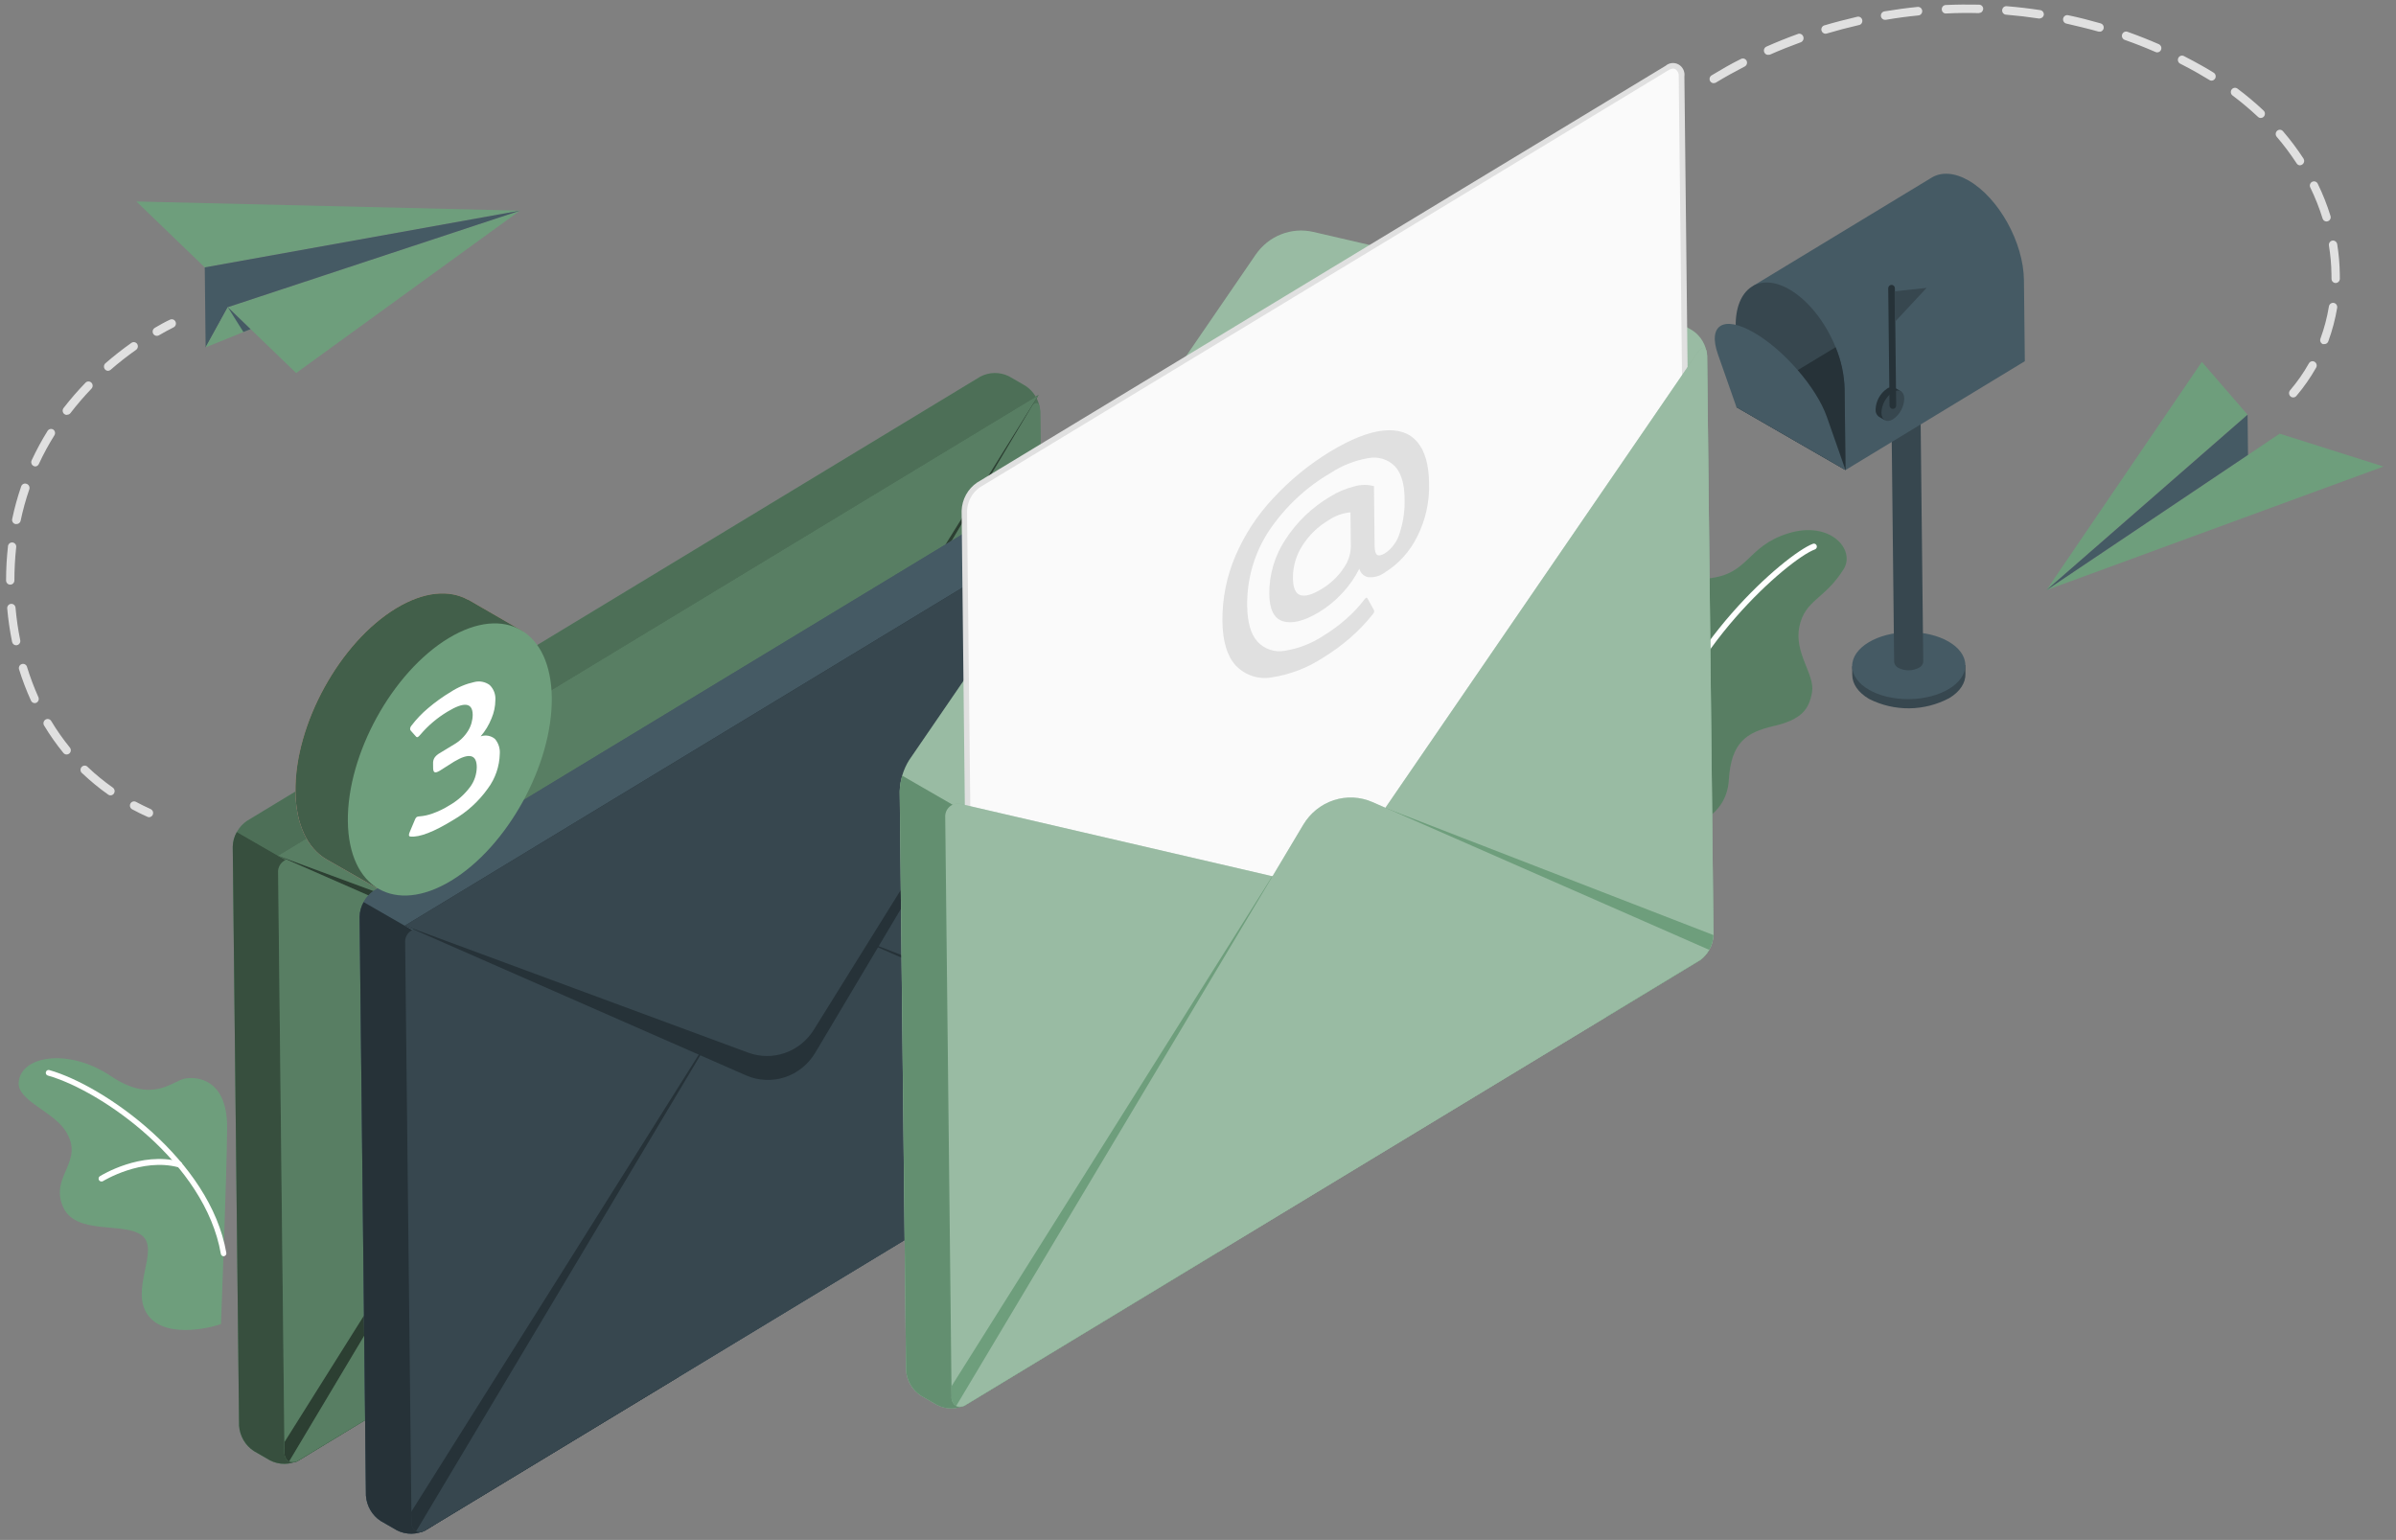 <svg width="823" height="529" viewBox="0 0 823 529" fill="none" xmlns="http://www.w3.org/2000/svg">
<rect x="0" y="0" width="823" height="529" fill="#808080" stroke="none"/>
<path d="M78.248 105.518L178.616 72.359L101.732 128.145L78.248 105.518Z" fill="#6E9E7C"/>
<path d="M178.615 72.36L70.333 91.86L46.848 69.214L178.615 72.36Z" fill="#6E9E7C"/>
<path d="M70.333 91.86L70.634 119.329L78.247 105.519L178.615 72.359L70.333 91.86Z" fill="#455A64"/>
<path d="M70.634 119.329L86.076 113.068L78.247 105.519L70.634 119.329Z" fill="#6E9E7C"/>
<path d="M78.248 105.519L86.076 113.068L83.606 114.051L78.248 105.519Z" fill="#455A64"/>
<path d="M53.898 115.372C53.577 115.382 53.262 115.281 53.004 115.086C52.746 114.891 52.56 114.612 52.475 114.296C52.39 113.979 52.412 113.642 52.536 113.34C52.661 113.037 52.881 112.786 53.162 112.627C54.868 111.632 56.593 110.637 58.301 109.857C58.471 109.761 58.657 109.701 58.85 109.681C59.042 109.661 59.237 109.681 59.422 109.74C59.606 109.799 59.778 109.895 59.925 110.024C60.072 110.153 60.192 110.311 60.278 110.488C60.364 110.666 60.414 110.859 60.425 111.057C60.435 111.255 60.407 111.453 60.341 111.639C60.275 111.825 60.172 111.996 60.04 112.14C59.907 112.284 59.748 112.4 59.57 112.479C57.92 113.317 56.231 114.214 54.582 115.189C54.371 115.304 54.137 115.367 53.898 115.372Z" fill="#E0E0E0"/>
<path d="M38.017 273.232C37.725 273.238 37.438 273.153 37.194 272.987C34.068 270.783 31.101 268.348 28.32 265.704C28.144 265.59 27.995 265.438 27.882 265.259C27.77 265.08 27.696 264.878 27.668 264.667C27.639 264.456 27.656 264.241 27.717 264.038C27.778 263.834 27.881 263.647 28.02 263.489C28.159 263.33 28.33 263.205 28.521 263.121C28.712 263.037 28.919 262.997 29.127 263.003C29.335 263.009 29.539 263.062 29.725 263.157C29.911 263.253 30.074 263.388 30.204 263.555C32.887 266.105 35.75 268.449 38.77 270.568C39.019 270.746 39.206 271.001 39.305 271.295C39.403 271.589 39.407 271.907 39.317 272.204C39.227 272.501 39.047 272.76 38.803 272.945C38.559 273.13 38.264 273.23 37.96 273.232L38.017 273.232ZM22.907 259.183C22.695 259.188 22.486 259.144 22.293 259.055C22.101 258.966 21.93 258.833 21.794 258.668C19.358 255.692 17.136 252.538 15.147 249.232C14.946 248.9 14.882 248.5 14.969 248.12C15.056 247.74 15.287 247.411 15.612 247.206C15.936 247 16.326 246.935 16.698 247.024C17.069 247.114 17.39 247.35 17.591 247.682C19.507 250.87 21.645 253.914 23.987 256.789C24.228 257.085 24.346 257.466 24.315 257.85C24.283 258.235 24.105 258.591 23.819 258.841C23.565 259.065 23.241 259.186 22.907 259.183ZM11.972 241.535C11.695 241.54 11.422 241.464 11.187 241.314C10.952 241.164 10.764 240.947 10.647 240.69C9.049 237.173 7.671 233.555 6.522 229.86C6.436 229.5 6.487 229.12 6.664 228.798C6.842 228.475 7.132 228.233 7.476 228.12C7.821 228.007 8.194 228.033 8.521 228.19C8.849 228.348 9.106 228.627 9.24 228.971C10.334 232.545 11.647 236.046 13.171 239.452C13.252 239.626 13.3 239.816 13.309 240.009C13.319 240.203 13.292 240.396 13.228 240.578C13.164 240.76 13.066 240.928 12.939 241.071C12.811 241.214 12.658 241.33 12.486 241.412C12.325 241.487 12.15 241.529 11.972 241.535ZM5.554 221.67C5.224 221.67 4.903 221.553 4.646 221.339C4.39 221.125 4.214 220.826 4.149 220.494C3.379 216.709 2.821 212.882 2.478 209.031C2.443 208.643 2.561 208.257 2.804 207.958C3.048 207.659 3.398 207.471 3.777 207.436C4.156 207.4 4.533 207.521 4.826 207.77C5.118 208.02 5.302 208.378 5.337 208.766C5.658 212.505 6.196 216.222 6.947 219.897C6.988 220.085 6.991 220.28 6.957 220.47C6.924 220.659 6.853 220.84 6.75 221.001C6.647 221.162 6.513 221.301 6.357 221.408C6.201 221.516 6.025 221.59 5.84 221.627L5.554 221.67ZM3.514 200.839C3.325 200.841 3.138 200.805 2.964 200.731C2.789 200.658 2.63 200.55 2.497 200.413C2.364 200.276 2.259 200.114 2.189 199.935C2.118 199.756 2.083 199.564 2.086 199.371C2.088 195.506 2.301 191.645 2.723 187.805C2.722 187.599 2.765 187.395 2.847 187.207C2.929 187.02 3.049 186.851 3.198 186.714C3.348 186.577 3.525 186.473 3.716 186.411C3.908 186.348 4.11 186.327 4.31 186.35C4.51 186.372 4.703 186.438 4.877 186.542C5.05 186.646 5.2 186.787 5.317 186.954C5.434 187.122 5.515 187.313 5.555 187.515C5.595 187.716 5.593 187.924 5.55 188.125C5.149 191.862 4.949 195.619 4.948 199.378C4.947 199.571 4.91 199.761 4.838 199.939C4.766 200.116 4.66 200.277 4.527 200.413C4.394 200.549 4.236 200.656 4.062 200.729C3.888 200.802 3.702 200.84 3.514 200.839ZM5.613 180.022C5.506 180.042 5.397 180.043 5.289 180.025C4.92 179.945 4.596 179.719 4.389 179.396C4.181 179.072 4.107 178.678 4.183 178.3C4.977 174.509 6.007 170.774 7.265 167.117C7.327 166.926 7.425 166.75 7.556 166.6C7.686 166.45 7.845 166.329 8.023 166.245C8.201 166.161 8.394 166.115 8.59 166.11C8.787 166.105 8.982 166.142 9.163 166.218C9.348 166.283 9.518 166.385 9.663 166.519C9.808 166.653 9.926 166.816 10.008 166.997C10.09 167.179 10.135 167.375 10.142 167.575C10.148 167.775 10.114 167.974 10.043 168.16C8.83 171.696 7.837 175.307 7.071 178.971C6.98 179.289 6.787 179.566 6.522 179.757C6.257 179.948 5.937 180.041 5.613 180.022ZM12.188 160.229C11.969 160.24 11.75 160.189 11.557 160.08C11.386 160 11.231 159.886 11.103 159.745C10.975 159.603 10.876 159.437 10.812 159.256C10.748 159.075 10.72 158.882 10.729 158.69C10.739 158.497 10.786 158.308 10.868 158.135C12.495 154.638 14.331 151.246 16.366 147.98C16.571 147.675 16.881 147.462 17.234 147.382C17.587 147.302 17.957 147.362 18.269 147.549C18.574 147.753 18.79 148.07 18.872 148.433C18.954 148.796 18.896 149.177 18.71 149.497C16.732 152.652 14.952 155.932 13.38 159.318C13.284 159.568 13.122 159.786 12.911 159.947C12.701 160.108 12.45 160.206 12.188 160.229ZM22.964 142.538C22.645 142.545 22.334 142.438 22.084 142.236C21.933 142.118 21.808 141.97 21.714 141.802C21.62 141.634 21.559 141.448 21.536 141.256C21.513 141.064 21.527 140.868 21.578 140.682C21.628 140.495 21.715 140.321 21.832 140.169C24.183 137.129 26.699 134.226 29.368 131.476C29.633 131.199 29.995 131.04 30.374 131.036C30.753 131.032 31.119 131.182 31.39 131.453C31.661 131.725 31.815 132.096 31.82 132.484C31.824 132.872 31.677 133.245 31.413 133.523C28.842 136.206 26.415 139.028 24.141 141.979C23.995 142.148 23.813 142.279 23.608 142.363C23.404 142.446 23.183 142.48 22.964 142.46L22.964 142.538ZM37.145 127.388C36.937 127.39 36.731 127.344 36.542 127.255C36.353 127.166 36.186 127.036 36.052 126.873C35.807 126.576 35.685 126.193 35.713 125.806C35.741 125.418 35.916 125.058 36.201 124.801C39.078 122.298 42.077 119.945 45.186 117.752C45.491 117.555 45.858 117.484 46.212 117.553C46.567 117.622 46.883 117.825 47.098 118.121C47.314 118.443 47.398 118.84 47.331 119.224C47.263 119.609 47.051 119.951 46.739 120.176C43.705 122.309 40.782 124.603 37.981 127.047C37.743 127.246 37.451 127.365 37.145 127.388Z" fill="#E0E0E0"/>
<path d="M51.225 280.722C51.02 280.725 50.817 280.681 50.632 280.592C48.849 279.791 47.084 278.932 45.396 278.013C45.23 277.926 45.084 277.807 44.964 277.663C44.843 277.518 44.752 277.351 44.695 277.17C44.638 276.989 44.617 276.799 44.632 276.61C44.647 276.42 44.698 276.236 44.783 276.067C44.957 275.73 45.254 275.475 45.609 275.358C45.964 275.241 46.35 275.271 46.684 275.441C48.334 276.321 50.041 277.162 51.767 277.943C52.063 278.08 52.304 278.316 52.452 278.612C52.6 278.908 52.645 279.247 52.58 279.572C52.514 279.898 52.343 280.191 52.093 280.403C51.844 280.616 51.531 280.735 51.206 280.741L51.225 280.722Z" fill="#E0E0E0"/>
<path d="M702.93 202.727L783.04 148.975L818.706 160.261L702.93 202.727Z" fill="#6E9E7C"/>
<path d="M702.929 202.727L772.018 142.458L756.309 124.315L702.929 202.727Z" fill="#6E9E7C"/>
<path d="M772.018 142.457L772.169 156.26L702.93 202.727L772.018 142.457Z" fill="#455A64"/>
<path d="M787.693 136.526C787.347 136.531 787.011 136.402 786.754 136.165C786.469 135.91 786.293 135.55 786.264 135.164C786.235 134.777 786.355 134.395 786.598 134.097C789.051 131.234 791.221 128.13 793.078 124.83C793.267 124.491 793.579 124.243 793.946 124.14C794.314 124.038 794.706 124.088 795.037 124.281C795.368 124.475 795.611 124.794 795.711 125.17C795.812 125.546 795.763 125.948 795.574 126.287C793.614 129.746 791.337 133.007 788.775 136.026C788.64 136.184 788.473 136.31 788.287 136.396C788.1 136.483 787.898 136.527 787.693 136.526ZM798.405 118.211C798.234 118.241 798.061 118.243 797.89 118.217C797.708 118.148 797.542 118.043 797.402 117.907C797.261 117.77 797.149 117.607 797.072 117.425C796.995 117.243 796.955 117.048 796.954 116.85C796.954 116.652 796.992 116.456 797.067 116.273C798.376 112.703 799.345 109.011 799.961 105.249C800.025 104.865 800.235 104.523 800.546 104.298C800.856 104.073 801.242 103.984 801.617 104.05C801.992 104.115 802.326 104.331 802.546 104.649C802.766 104.967 802.854 105.361 802.79 105.745C802.13 109.687 801.105 113.556 799.73 117.299C799.625 117.57 799.442 117.803 799.206 117.965C798.969 118.128 798.69 118.214 798.405 118.211ZM802.257 97.219C802.07 97.218 801.885 97.18 801.713 97.105C801.54 97.031 801.384 96.922 801.253 96.786C801.122 96.649 801.019 96.487 800.949 96.309C800.88 96.132 800.846 95.941 800.849 95.75C800.843 95.242 800.838 94.735 800.832 94.227C800.787 90.913 800.496 87.607 799.961 84.338C799.901 83.953 799.992 83.56 800.214 83.243C800.435 82.927 800.769 82.712 801.144 82.645C801.519 82.59 801.901 82.685 802.209 82.911C802.517 83.137 802.728 83.476 802.798 83.857C803.351 87.276 803.65 90.732 803.693 94.196C803.699 94.723 803.705 95.25 803.711 95.777C803.7 96.164 803.542 96.531 803.271 96.8C802.999 97.07 802.635 97.22 802.257 97.219ZM799.145 76.087C798.838 76.09 798.539 75.989 798.292 75.802C798.046 75.614 797.866 75.35 797.779 75.048C796.645 71.397 795.234 67.841 793.561 64.414C793.475 64.242 793.424 64.055 793.41 63.862C793.396 63.67 793.42 63.477 793.481 63.294C793.541 63.112 793.636 62.943 793.761 62.799C793.886 62.655 794.038 62.538 794.207 62.454C794.547 62.283 794.939 62.256 795.298 62.38C795.658 62.504 795.954 62.769 796.122 63.117C797.868 66.678 799.331 70.377 800.498 74.178C800.556 74.361 800.577 74.554 800.561 74.745C800.545 74.936 800.492 75.122 800.405 75.292C800.318 75.462 800.199 75.613 800.055 75.735C799.91 75.857 799.743 75.949 799.564 76.005C799.431 76.06 799.289 76.088 799.145 76.087ZM790.082 56.798C789.841 56.803 789.603 56.744 789.391 56.626C789.179 56.509 789 56.337 788.873 56.128C786.792 52.937 784.509 49.89 782.038 47.006C781.913 46.862 781.818 46.693 781.757 46.511C781.696 46.328 781.671 46.135 781.683 45.943C781.695 45.751 781.744 45.562 781.827 45.389C781.91 45.217 782.026 45.062 782.168 44.935C782.308 44.808 782.471 44.711 782.647 44.649C782.824 44.587 783.011 44.561 783.198 44.574C783.384 44.586 783.566 44.636 783.734 44.721C783.901 44.807 784.05 44.925 784.173 45.069C786.738 48.055 789.105 51.212 791.259 54.52C791.438 54.84 791.497 55.216 791.423 55.576C791.35 55.937 791.15 56.258 790.86 56.477C790.634 56.651 790.364 56.756 790.082 56.779L790.082 56.798ZM776.549 40.526C776.185 40.528 775.834 40.385 775.572 40.126C772.796 37.525 769.884 35.08 766.849 32.802C766.698 32.688 766.569 32.545 766.472 32.381C766.374 32.216 766.309 32.034 766.281 31.844C766.252 31.654 766.26 31.46 766.305 31.273C766.349 31.086 766.43 30.91 766.541 30.755C766.652 30.6 766.791 30.469 766.952 30.369C767.113 30.27 767.291 30.203 767.477 30.174C767.662 30.145 767.852 30.153 768.034 30.199C768.217 30.245 768.389 30.327 768.54 30.441C771.667 32.778 774.663 35.294 777.513 37.977C777.728 38.176 777.878 38.436 777.945 38.724C778.011 39.012 777.991 39.314 777.887 39.59C777.782 39.867 777.599 40.104 777.36 40.27C777.121 40.437 776.838 40.526 776.549 40.526ZM759.677 27.706C759.406 27.707 759.141 27.628 758.912 27.48C757.606 26.675 756.242 25.87 754.86 25.084C752.941 24.012 751.021 22.939 748.988 21.927C748.802 21.853 748.634 21.741 748.493 21.597C748.353 21.453 748.243 21.28 748.171 21.09C748.099 20.901 748.067 20.698 748.076 20.494C748.085 20.291 748.136 20.092 748.224 19.909C748.313 19.727 748.437 19.566 748.59 19.436C748.743 19.306 748.921 19.21 749.112 19.154C749.303 19.098 749.504 19.084 749.701 19.112C749.898 19.14 750.087 19.209 750.256 19.316C752.271 20.349 754.286 21.42 756.244 22.531C757.664 23.316 759.047 24.14 760.392 24.985C760.702 25.183 760.927 25.495 761.019 25.857C761.112 26.219 761.066 26.604 760.89 26.932C760.769 27.156 760.594 27.345 760.382 27.48C760.17 27.616 759.927 27.694 759.677 27.706ZM588.654 28.584C588.402 28.584 588.154 28.517 587.935 28.389C587.717 28.261 587.534 28.077 587.406 27.855C587.221 27.528 587.17 27.139 587.262 26.773C587.354 26.407 587.583 26.093 587.899 25.898C591.197 23.909 594.59 21.919 598.025 20.241C598.362 20.069 598.753 20.039 599.112 20.16C599.47 20.28 599.768 20.54 599.94 20.884C600.103 21.233 600.126 21.633 600.005 21.999C599.885 22.364 599.629 22.668 599.294 22.844C595.917 24.58 592.579 26.432 589.339 28.401C589.126 28.509 588.89 28.559 588.653 28.545L588.654 28.584ZM740.97 17.992C740.771 17.996 740.575 17.951 740.396 17.862C736.946 16.357 733.382 14.952 729.82 13.702C729.459 13.574 729.163 13.304 728.996 12.953C728.83 12.601 728.806 12.197 728.931 11.828C729.056 11.459 729.319 11.155 729.663 10.985C730.006 10.815 730.402 10.791 730.762 10.919C734.382 12.207 738.003 13.632 741.531 15.175C741.838 15.305 742.092 15.54 742.248 15.84C742.405 16.141 742.454 16.488 742.387 16.821C742.321 17.155 742.143 17.454 741.885 17.668C741.626 17.881 741.303 17.996 740.97 17.992ZM607.339 18.851C607.057 18.856 606.78 18.774 606.544 18.617C606.307 18.459 606.122 18.233 606.013 17.967C605.933 17.789 605.888 17.596 605.882 17.4C605.876 17.204 605.909 17.009 605.978 16.826C606.047 16.643 606.152 16.476 606.285 16.336C606.418 16.195 606.578 16.083 606.754 16.006C610.267 14.445 613.876 13 617.486 11.691C617.667 11.612 617.863 11.572 618.06 11.573C618.257 11.575 618.452 11.619 618.632 11.701C618.812 11.783 618.973 11.903 619.106 12.052C619.239 12.201 619.34 12.377 619.404 12.568C619.475 12.756 619.509 12.956 619.503 13.157C619.498 13.358 619.453 13.556 619.371 13.739C619.29 13.922 619.173 14.086 619.028 14.222C618.884 14.358 618.714 14.463 618.528 14.53C614.975 15.819 611.404 17.244 607.967 18.766C607.763 18.826 607.549 18.842 607.338 18.812L607.339 18.851ZM721.203 10.848C721.071 10.868 720.936 10.87 720.803 10.852C717.186 9.818 713.475 8.98 709.784 8.103C709.599 8.064 709.424 7.988 709.268 7.88C709.112 7.771 708.978 7.633 708.875 7.472C708.771 7.31 708.7 7.13 708.664 6.941C708.629 6.751 708.63 6.556 708.668 6.368C708.706 6.179 708.78 5.999 708.886 5.84C708.991 5.68 709.127 5.544 709.284 5.438C709.442 5.332 709.618 5.258 709.803 5.222C709.988 5.186 710.178 5.187 710.363 5.226C714.187 6.024 717.899 6.979 721.573 8.032C721.905 8.127 722.192 8.342 722.382 8.636C722.572 8.93 722.651 9.284 722.607 9.634C722.562 9.983 722.395 10.305 722.137 10.538C721.88 10.772 721.548 10.903 721.204 10.907L721.203 10.848ZM627.062 11.586C626.75 11.588 626.446 11.486 626.196 11.295C625.946 11.104 625.763 10.834 625.677 10.527C625.623 10.345 625.604 10.153 625.623 9.963C625.641 9.773 625.696 9.588 625.785 9.42C625.874 9.252 625.994 9.104 626.139 8.984C626.284 8.864 626.451 8.774 626.63 8.721C630.3 7.626 634.067 6.687 637.816 5.787C638.006 5.722 638.206 5.699 638.405 5.719C638.604 5.739 638.797 5.802 638.971 5.903C639.145 6.004 639.296 6.141 639.415 6.305C639.534 6.47 639.618 6.658 639.662 6.857C639.706 7.057 639.708 7.264 639.669 7.464C639.63 7.665 639.55 7.855 639.435 8.022C639.32 8.189 639.171 8.329 639 8.434C638.828 8.539 638.637 8.606 638.438 8.63C634.746 9.471 631.056 10.449 627.443 11.523L627.062 11.586ZM700.703 6.367L700.417 6.37C696.69 5.806 692.889 5.359 689.146 5.049C688.949 5.049 688.754 5.007 688.574 4.926C688.393 4.845 688.231 4.727 688.097 4.579C687.963 4.431 687.86 4.257 687.795 4.066C687.73 3.876 687.704 3.674 687.719 3.473C687.734 3.272 687.79 3.076 687.882 2.898C687.974 2.72 688.101 2.563 688.256 2.438C688.41 2.312 688.588 2.221 688.778 2.169C688.969 2.117 689.168 2.106 689.362 2.137C693.181 2.447 697.002 2.893 700.824 3.476C701.197 3.539 701.531 3.748 701.755 4.059C701.979 4.371 702.076 4.759 702.025 5.142C701.961 5.459 701.797 5.745 701.558 5.956C701.318 6.167 701.018 6.291 700.702 6.308L700.703 6.367ZM647.5 6.813C647.16 6.817 646.83 6.696 646.569 6.474C646.308 6.251 646.133 5.941 646.074 5.598C646.015 5.214 646.106 4.821 646.328 4.504C646.549 4.188 646.883 3.973 647.258 3.906C651.067 3.279 654.876 2.749 658.688 2.375C658.875 2.357 659.065 2.376 659.245 2.432C659.426 2.488 659.594 2.58 659.739 2.703C659.885 2.826 660.006 2.976 660.095 3.147C660.183 3.317 660.239 3.504 660.257 3.696C660.275 3.888 660.257 4.082 660.202 4.266C660.147 4.451 660.057 4.623 659.937 4.772C659.818 4.921 659.671 5.044 659.504 5.135C659.338 5.226 659.156 5.282 658.968 5.301C655.156 5.675 651.442 6.165 647.728 6.81L647.5 6.813ZM679.811 4.507C675.995 4.412 672.179 4.434 668.461 4.631C668.274 4.643 668.086 4.617 667.908 4.553C667.731 4.49 667.568 4.39 667.43 4.26C667.291 4.13 667.179 3.973 667.102 3.798C667.024 3.623 666.981 3.434 666.977 3.241C666.967 3.048 666.995 2.856 667.06 2.674C667.124 2.492 667.223 2.326 667.352 2.184C667.48 2.043 667.635 1.929 667.807 1.85C667.979 1.77 668.164 1.727 668.353 1.723C672.167 1.544 675.982 1.522 679.798 1.597C679.986 1.6 680.172 1.641 680.345 1.718C680.517 1.794 680.673 1.905 680.804 2.043C680.935 2.181 681.038 2.344 681.107 2.523C681.176 2.702 681.21 2.893 681.207 3.085C681.183 3.452 681.027 3.796 680.769 4.052C680.511 4.307 680.17 4.455 679.811 4.468L679.811 4.507Z" fill="#E0E0E0"/>
<path d="M675.106 231.578L675.072 228.455L674.328 228.463C673.172 226.359 671.434 224.653 669.333 223.558C665.046 221.391 660.322 220.288 655.542 220.341C650.763 220.393 646.063 221.599 641.826 223.859C639.749 225 638.049 226.744 636.939 228.872L636.195 228.88L636.229 231.906C636.261 234.893 638.202 237.879 642.042 240.121C646.331 242.278 651.055 243.374 655.832 243.322C660.61 243.27 665.308 242.07 669.549 239.82C673.302 237.573 675.157 234.545 675.106 231.578Z" fill="#37474F"/>
<path d="M655.759 240.166C666.495 240.048 675.141 234.805 675.072 228.454C675.002 222.103 666.243 217.05 655.508 217.168C644.772 217.286 636.126 222.529 636.196 228.88C636.265 235.231 645.024 240.284 655.759 240.166Z" fill="#455A64"/>
<path d="M649.587 132.981L650.621 227.375C650.667 227.822 650.827 228.249 651.085 228.613C651.344 228.977 651.692 229.265 652.094 229.448C653.197 230.004 654.412 230.286 655.642 230.273C656.871 230.259 658.08 229.95 659.171 229.37C659.573 229.183 659.919 228.889 660.174 228.519C660.428 228.149 660.581 227.716 660.617 227.265L659.583 132.872L649.587 132.981Z" fill="#37474F"/>
<path d="M676.225 62.028C671.329 59.212 666.901 59.026 663.603 60.956L602.217 98.179L633.912 161.465L695.506 124.083L695.201 96.243C695.059 83.3 686.554 67.987 676.225 62.028Z" fill="#455A64"/>
<path d="M633.607 133.606L633.912 161.465L596.493 139.889L596.188 112.05C596.046 99.106 604.302 93.451 614.631 99.41C621.255 103.243 627.119 110.871 630.512 119.269C632.408 123.809 633.458 128.671 633.607 133.606Z" fill="#37474F"/>
<path d="M633.607 133.605L633.912 161.464L596.493 139.889L630.512 119.269C632.408 123.809 633.458 128.671 633.607 133.605Z" fill="#263238"/>
<path d="M627.512 143.221C623.987 133.145 612.741 120.147 602.393 114.208C592.045 108.268 586.549 111.589 590.074 121.665L596.474 139.909L633.912 161.485C633.912 161.485 631.056 153.296 627.512 143.221Z" fill="#455A64"/>
<path d="M652.999 134.447L650.906 133.24C650.458 133.035 649.964 132.955 649.475 133.008C648.987 133.062 648.521 133.247 648.124 133.544C646.984 134.326 646.039 135.372 645.366 136.597C644.694 137.822 644.312 139.192 644.252 140.596C644.206 141.099 644.292 141.606 644.502 142.064C644.711 142.522 645.037 142.914 645.445 143.199L647.365 144.311L647.72 143.701C648.116 143.61 648.494 143.454 648.841 143.24C649.981 142.462 650.926 141.42 651.599 140.198C652.272 138.976 652.653 137.609 652.713 136.208C652.707 135.858 652.659 135.511 652.568 135.174L652.999 134.447Z" fill="#263238"/>
<path d="M650.121 134.714C648.981 135.492 648.036 136.534 647.363 137.756C646.69 138.978 646.309 140.345 646.249 141.746C646.277 144.323 648.062 145.339 650.223 144.026C651.364 143.25 652.31 142.208 652.983 140.985C653.656 139.763 654.037 138.396 654.095 136.994C654.124 134.416 652.205 133.402 650.121 134.714Z" fill="#37474F"/>
<path d="M650.184 140.473C650.034 140.474 649.885 140.446 649.745 140.388C649.606 140.331 649.478 140.246 649.371 140.138C649.264 140.031 649.178 139.903 649.119 139.761C649.06 139.62 649.028 139.468 649.027 139.314L648.586 99.038C648.582 98.727 648.7 98.428 648.912 98.206C649.124 97.984 649.414 97.858 649.717 97.854C650.021 97.851 650.313 97.971 650.53 98.188C650.747 98.406 650.871 98.702 650.875 99.013L651.316 139.289C651.319 139.599 651.202 139.899 650.99 140.121C650.777 140.343 650.488 140.469 650.184 140.473Z" fill="#263238"/>
<path d="M650.772 100.069L650.887 110.572L661.767 98.894L650.772 100.069Z" fill="#37474F"/>
<path d="M75.911 454.811C74.963 455.349 57.507 460.617 50.925 451.922C44.344 443.227 54.972 429.443 48.831 424.473C42.691 419.502 25.693 424.726 21.476 414.19C17.259 403.653 29.36 398.952 22.414 388.348C18.029 381.659 5.932 378.082 6.417 371.809C7.118 362.644 23.571 359.906 38.063 369.647C52.554 379.387 59.18 371.192 63.731 370.478C68.283 369.765 78.142 371.121 78.017 387.524C77.891 403.926 75.911 454.811 75.911 454.811Z" fill="#6E9E7C"/>
<path d="M76.82 431.547C76.592 431.549 76.371 431.469 76.195 431.321C76.019 431.173 75.9 430.966 75.857 430.738C70.498 399.556 34.874 374.7 16.426 369.474C16.304 369.442 16.19 369.385 16.09 369.306C15.99 369.227 15.906 369.129 15.845 369.017C15.783 368.904 15.744 368.78 15.73 368.652C15.716 368.524 15.728 368.394 15.764 368.271C15.832 368.021 15.995 367.81 16.215 367.683C16.435 367.556 16.696 367.524 16.94 367.594C35.79 372.952 72.242 398.502 77.742 430.405C77.784 430.658 77.726 430.917 77.582 431.127C77.438 431.337 77.219 431.48 76.972 431.526L76.82 431.547Z" fill="white"/>
<path d="M34.834 405.862C34.624 405.867 34.419 405.8 34.25 405.673C34.081 405.546 33.957 405.365 33.898 405.159C33.84 404.953 33.849 404.733 33.925 404.533C34.001 404.333 34.139 404.164 34.318 404.052C34.887 403.694 48.418 395.404 61.85 399.065C62.104 399.129 62.322 399.294 62.457 399.523C62.592 399.753 62.633 400.027 62.57 400.287C62.507 400.546 62.346 400.77 62.122 400.908C61.898 401.046 61.63 401.087 61.376 401.022C48.708 397.568 35.443 405.699 35.31 405.779C35.163 405.853 34.997 405.882 34.834 405.862Z" fill="white"/>
<path d="M572.779 284.401C580.306 285.373 593.057 280.781 593.832 267.964C594.608 255.147 599.739 251.616 609.197 249.423C618.655 247.23 621.403 243.822 622.423 237.719C623.444 231.616 616.153 224.413 618.075 215.215C619.997 206.017 626.749 205.963 633.274 195.523C637.455 188.8 628.626 178.704 614.157 183.237C599.689 187.769 600.957 197.342 586.454 198.731C571.951 200.12 562.951 209.239 562.788 220.468C562.624 231.696 572.779 284.401 572.779 284.401Z" fill="#6E9E7C"/>
<path opacity="0.2" d="M572.779 284.401C580.306 285.373 593.057 280.781 593.832 267.964C594.608 255.147 599.739 251.616 609.197 249.423C618.655 247.23 621.403 243.822 622.423 237.719C623.444 231.616 616.153 224.413 618.075 215.215C619.997 206.017 626.749 205.963 633.274 195.523C637.455 188.8 628.626 178.704 614.157 183.237C599.689 187.769 600.957 197.342 586.454 198.731C571.951 200.12 562.951 209.239 562.788 220.468C562.624 231.696 572.779 284.401 572.779 284.401Z" fill="black"/>
<path d="M569.763 259.871L569.648 259.873C569.525 259.848 569.408 259.8 569.303 259.729C569.199 259.658 569.109 259.567 569.039 259.461C568.968 259.355 568.919 259.236 568.894 259.11C568.869 258.984 568.868 258.855 568.892 258.729C575.523 223.14 613.451 190.215 622.743 186.794C622.995 186.706 623.271 186.724 623.51 186.844C623.749 186.964 623.932 187.176 624.019 187.434C624.105 187.692 624.088 187.975 623.97 188.219C623.853 188.464 623.646 188.651 623.394 188.739C614.311 192.08 577.253 224.39 570.747 259.197C570.679 259.405 570.545 259.583 570.367 259.705C570.189 259.827 569.977 259.886 569.763 259.871Z" fill="white"/>
<path d="M79.948 290.824C80.022 289.063 80.501 287.344 81.346 285.808C82.191 284.272 83.379 282.962 84.812 281.985L336.705 129.389C338.232 128.582 339.923 128.153 341.642 128.134C343.361 128.115 345.06 128.508 346.605 129.281L352.231 132.538C353.688 133.481 354.906 134.764 355.785 136.282C356.664 137.799 357.179 139.509 357.286 141.269L359.465 340.169C359.386 341.929 358.906 343.646 358.061 345.181C357.216 346.716 356.031 348.027 354.601 349.008L102.708 501.584C101.18 502.4 99.486 502.835 97.762 502.854C96.038 502.873 94.334 502.475 92.789 501.693L87.183 498.454C85.731 497.506 84.516 496.222 83.638 494.705C82.76 493.188 82.242 491.482 82.127 489.723L79.948 290.824Z" fill="#6E9E7C"/>
<path opacity="0.3" d="M79.948 290.824C80.022 289.063 80.501 287.344 81.346 285.808C82.191 284.272 83.379 282.962 84.812 281.985L336.705 129.389C338.232 128.582 339.923 128.153 341.642 128.134C343.361 128.115 345.06 128.508 346.605 129.281L352.231 132.538C353.688 133.481 354.906 134.764 355.785 136.282C356.664 137.799 357.179 139.509 357.286 141.269L359.465 340.169C359.386 341.929 358.906 343.646 358.061 345.181C357.216 346.716 356.031 348.027 354.601 349.008L102.708 501.584C101.18 502.4 99.486 502.835 97.762 502.854C96.038 502.873 94.334 502.475 92.789 501.693L87.183 498.454C85.731 497.506 84.516 496.222 83.638 494.705C82.76 493.188 82.242 491.482 82.127 489.723L79.948 290.824Z" fill="black"/>
<path d="M103.269 298.456L81.344 285.81C80.469 287.332 79.989 289.058 79.948 290.824L82.127 489.723C82.242 491.481 82.76 493.188 83.638 494.704C84.516 496.221 85.731 497.505 87.183 498.454L92.789 501.692C94.334 502.474 96.038 502.872 97.762 502.853C99.486 502.834 101.18 502.399 102.708 501.583L105.475 499.913L103.269 298.456Z" fill="#6E9E7C"/>
<path opacity="0.5" d="M103.269 298.456L81.344 285.81C80.469 287.332 79.989 289.058 79.948 290.824L82.127 489.723C82.242 491.481 82.76 493.188 83.638 494.704C84.516 496.221 85.731 497.505 87.183 498.454L92.789 501.692C94.334 502.474 96.038 502.872 97.762 502.853C99.486 502.834 101.18 502.399 102.708 501.583L105.475 499.913L103.269 298.456Z" fill="black"/>
<path d="M357.286 141.269L359.465 340.169C359.42 341.99 358.907 343.767 357.976 345.32C357.258 346.627 356.283 347.768 355.113 348.671L354.923 348.79L354.601 349.008L102.708 501.584C102.227 501.94 101.665 502.166 101.076 502.241C100.487 502.315 99.888 502.236 99.336 502.012C98.804 501.677 98.372 501.199 98.087 500.631C97.801 500.063 97.674 499.425 97.717 498.788L95.538 299.811C95.487 299.099 95.606 298.386 95.883 297.731C96.161 297.077 96.59 296.501 97.132 296.054C97.675 295.606 98.316 295.3 99 295.162C99.684 295.024 100.39 295.057 101.059 295.26L207.957 320.038L221.957 323.282C223.609 323.58 225.308 323.41 226.872 322.791C228.435 322.171 229.804 321.126 230.828 319.768L246.752 296.534L353.936 140.193C355.739 137.557 357.251 138.029 357.286 141.269Z" fill="#6E9E7C"/>
<path opacity="0.2" d="M357.286 141.269L359.465 340.169C359.42 341.99 358.907 343.767 357.976 345.32C357.258 346.627 356.283 347.768 355.113 348.671L354.923 348.79L354.601 349.008L102.708 501.584C102.227 501.94 101.665 502.166 101.076 502.241C100.487 502.315 99.888 502.236 99.336 502.012C98.804 501.677 98.372 501.199 98.087 500.631C97.801 500.063 97.674 499.425 97.717 498.788L95.538 299.811C95.487 299.099 95.606 298.386 95.883 297.731C96.161 297.077 96.59 296.501 97.132 296.054C97.675 295.606 98.316 295.3 99 295.162C99.684 295.024 100.39 295.057 101.059 295.26L207.957 320.038L221.957 323.282C223.609 323.58 225.308 323.41 226.872 322.791C228.435 322.171 229.804 321.126 230.828 319.768L246.752 296.534L353.936 140.193C355.739 137.557 357.251 138.029 357.286 141.269Z" fill="black"/>
<path d="M354.601 349.008L354.923 348.79L355.113 348.67C356.283 347.768 357.258 346.627 357.976 345.32C358.897 343.791 359.41 342.042 359.466 340.246L246.752 296.573L322.705 368.375L354.601 349.008Z" fill="#6E9E7C"/>
<path opacity="0.6" d="M354.601 349.008L354.923 348.79L355.113 348.67C356.283 347.768 357.258 346.627 357.976 345.32C358.897 343.791 359.41 342.042 359.466 340.246L246.752 296.573L322.705 368.375L354.601 349.008Z" fill="black"/>
<path d="M97.717 498.788C97.652 499.437 97.765 500.093 98.044 500.68C98.324 501.267 98.759 501.762 99.299 502.109C99.851 502.334 100.449 502.413 101.039 502.338C101.628 502.264 102.19 502.038 102.671 501.682L189.432 448.97L207.955 319.901L97.68 495.41L97.717 498.788Z" fill="#6E9E7C"/>
<path opacity="0.6" d="M97.717 498.788C97.652 499.437 97.765 500.093 98.044 500.68C98.324 501.267 98.759 501.762 99.299 502.109C99.851 502.334 100.449 502.413 101.039 502.338C101.628 502.264 102.19 502.038 102.671 501.682L189.432 448.97L207.955 319.901L97.68 495.41L97.717 498.788Z" fill="black"/>
<path d="M357.976 345.32C357.258 346.627 356.283 347.767 355.113 348.67L354.923 348.789L102.708 501.584C102.227 501.94 101.666 502.165 101.076 502.24C100.487 502.315 99.888 502.236 99.336 502.011L218.58 302.309C220.977 298.309 224.702 295.327 229.073 293.91C233.444 292.492 238.168 292.733 242.381 294.59L357.976 345.32Z" fill="#6E9E7C"/>
<path opacity="0.2" d="M357.976 345.32C357.258 346.627 356.283 347.767 355.113 348.67L354.923 348.789L102.708 501.584C102.227 501.94 101.666 502.165 101.076 502.24C100.487 502.315 99.888 502.236 99.336 502.011L218.58 302.309C220.977 298.309 224.702 295.327 229.073 293.91C233.444 292.492 238.168 292.733 242.381 294.59L357.976 345.32Z" fill="black"/>
<path d="M95.474 293.954L212.66 345.389C216.88 347.24 221.609 347.472 225.98 346.044C230.352 344.615 234.073 341.621 236.461 337.611L356.71 135.711L95.474 293.954Z" fill="#6E9E7C"/>
<path opacity="0.6" d="M95.474 293.954L212.66 345.389C216.88 347.24 221.609 347.472 225.98 346.044C230.352 344.615 234.073 341.621 236.461 337.611L356.71 135.711L95.474 293.954Z" fill="black"/>
<path d="M95.474 293.954L213.395 337.57C217.47 339.077 221.924 339.119 226.024 337.69C230.124 336.261 233.626 333.446 235.955 329.709L356.71 135.711L95.474 293.954Z" fill="#6E9E7C"/>
<path opacity="0.2" d="M95.474 293.954L213.395 337.57C217.47 339.077 221.924 339.119 226.024 337.69C230.124 336.261 233.626 333.446 235.955 329.709L356.71 135.711L95.474 293.954Z" fill="black"/>
<path d="M123.519 314.851C123.588 313.089 124.065 311.368 124.91 309.832C125.756 308.295 126.946 306.986 128.382 306.012L380.275 153.416C381.803 152.6 383.498 152.165 385.221 152.146C386.945 152.127 388.649 152.525 390.194 153.308L395.82 156.546C397.27 157.494 398.482 158.779 399.357 160.296C400.233 161.813 400.746 163.519 400.856 165.277L403.035 364.176C402.96 365.935 402.483 367.651 401.641 369.187C400.8 370.722 399.618 372.033 398.19 373.015L146.278 525.592C144.751 526.398 143.06 526.828 141.341 526.847C139.622 526.866 137.923 526.473 136.378 525.7L130.753 522.462C129.302 521.512 128.088 520.228 127.21 518.711C126.332 517.195 125.814 515.489 125.697 513.731L123.519 314.851Z" fill="#455A64"/>
<path d="M123.519 314.851C123.588 313.089 124.065 311.368 124.91 309.832C125.756 308.295 126.946 306.986 128.382 306.012L380.275 153.416C381.803 152.6 383.498 152.165 385.221 152.146C386.945 152.127 388.649 152.525 390.194 153.308L395.82 156.546C397.27 157.494 398.482 158.779 399.357 160.296C400.233 161.813 400.746 163.519 400.856 165.277L403.035 364.176C402.96 365.935 402.483 367.651 401.641 369.187C400.8 370.722 399.618 372.033 398.19 373.015L146.278 525.592C144.751 526.398 143.06 526.828 141.341 526.847C139.622 526.866 137.923 526.473 136.378 525.7L130.753 522.462C129.302 521.512 128.088 520.228 127.21 518.711C126.332 517.195 125.814 515.489 125.697 513.731L123.519 314.851Z" fill="#455A64"/>
<path d="M146.859 322.523L124.914 309.896C124.038 311.417 123.558 313.143 123.519 314.909L125.697 513.75C125.814 515.508 126.332 517.214 127.21 518.731C128.089 520.247 129.302 521.532 130.753 522.481L136.378 525.719C137.923 526.492 139.623 526.885 141.342 526.866C143.06 526.847 144.751 526.417 146.278 525.611L149.064 523.921L146.859 322.523Z" fill="#263238"/>
<path d="M400.876 165.276L403.054 364.175C403.01 365.997 402.496 367.774 401.565 369.327C400.847 370.634 399.872 371.775 398.702 372.678L398.512 372.797L398.191 373.015L146.297 525.591C145.816 525.947 145.255 526.173 144.665 526.247C144.076 526.322 143.477 526.243 142.925 526.018C142.385 525.671 141.95 525.176 141.671 524.589C141.391 524.002 141.278 523.346 141.344 522.697L139.166 323.817C139.115 323.106 139.233 322.392 139.511 321.738C139.788 321.083 140.217 320.508 140.76 320.06C141.303 319.613 141.943 319.307 142.627 319.168C143.311 319.03 144.018 319.064 144.686 319.266L251.584 344.044L265.585 347.288C267.236 347.586 268.936 347.416 270.499 346.797C272.063 346.178 273.431 345.132 274.455 343.774L290.36 320.541L397.544 164.2C399.271 161.604 400.84 162.036 400.876 165.276Z" fill="#37474F"/>
<path d="M398.19 373.015L398.512 372.797L398.702 372.678C399.872 371.775 400.847 370.634 401.565 369.327C402.474 367.801 402.981 366.06 403.036 364.273L290.341 320.6L366.275 392.363L398.19 373.015Z" fill="#263238"/>
<path d="M141.305 522.717C141.24 523.366 141.353 524.022 141.633 524.609C141.912 525.196 142.347 525.691 142.887 526.038C143.439 526.263 144.038 526.342 144.627 526.267C145.216 526.193 145.778 525.967 146.259 525.611L232.984 473.076L251.507 344.006L141.231 519.379L141.305 522.717Z" fill="#263238"/>
<path d="M401.546 369.327C400.828 370.635 399.853 371.775 398.683 372.678L398.493 372.797L146.297 525.591C145.816 525.947 145.254 526.173 144.665 526.248C144.075 526.322 143.477 526.244 142.925 526.019L262.15 326.337C264.541 322.33 268.263 319.34 272.634 317.915C277.006 316.49 281.733 316.725 285.95 318.578L401.546 369.327Z" fill="#37474F"/>
<path d="M139.063 317.98L256.25 369.415C260.467 371.261 265.191 371.49 269.559 370.062C273.926 368.634 277.644 365.643 280.031 361.637L400.28 159.64L139.063 317.98Z" fill="#263238"/>
<path d="M139.063 317.98L256.965 361.597C261.043 363.108 265.501 363.153 269.605 361.724C273.709 360.294 277.215 357.477 279.544 353.735L400.28 159.64L139.063 317.98Z" fill="#37474F"/>
<path d="M311.216 470.696L309.037 271.797C309.173 268.021 310.285 264.351 312.259 261.159L431.292 87.507C433.464 84.334 436.51 81.895 440.042 80.501C443.573 79.106 447.431 78.818 451.124 79.675L565.136 106.093C568.812 107.051 572.362 108.454 575.713 110.273L581.338 113.511C582.786 114.463 583.996 115.748 584.87 117.265C585.745 118.781 586.26 120.486 586.375 122.242L588.554 321.141C588.474 322.899 587.995 324.614 587.154 326.149C586.313 327.683 585.133 328.995 583.709 329.981L331.797 482.557C330.271 483.368 328.58 483.8 326.86 483.819C325.14 483.838 323.44 483.443 321.897 482.665L316.271 479.427C314.819 478.479 313.605 477.194 312.727 475.678C311.849 474.161 311.331 472.455 311.216 470.696Z" fill="#6E9E7C"/>
<path opacity="0.3" d="M311.216 470.696L309.037 271.797C309.173 268.021 310.285 264.351 312.259 261.159L431.292 87.507C433.464 84.334 436.51 81.895 440.042 80.501C443.573 79.106 447.431 78.818 451.124 79.675L565.136 106.093C568.812 107.051 572.362 108.454 575.713 110.273L581.338 113.511C582.786 114.463 583.996 115.748 584.87 117.265C585.745 118.781 586.26 120.486 586.375 122.242L588.554 321.141C588.474 322.899 587.995 324.614 587.154 326.149C586.313 327.683 585.133 328.995 583.709 329.981L331.797 482.557C330.271 483.368 328.58 483.8 326.86 483.819C325.14 483.838 323.44 483.443 321.897 482.665L316.271 479.427C314.819 478.479 313.605 477.194 312.727 475.678C311.849 474.161 311.331 472.455 311.216 470.696Z" fill="white"/>
<path d="M331.219 175.412L333.998 429.209C334.033 432.431 336.28 433.734 338.99 432.084L575.495 288.912C576.929 287.935 578.117 286.625 578.962 285.089C579.807 283.553 580.286 281.834 580.358 280.072L577.579 26.275C577.543 23.034 575.316 21.75 572.587 23.401L336.082 166.572C334.649 167.55 333.461 168.86 332.616 170.396C331.771 171.932 331.292 173.651 331.219 175.412Z" fill="#FAFAFA"/>
<path d="M336.796 433.806C336.181 433.817 335.574 433.662 335.036 433.357C334.378 432.918 333.849 432.306 333.505 431.584C333.161 430.862 333.015 430.058 333.083 429.258L330.303 175.461C330.373 173.525 330.893 171.635 331.82 169.947C332.747 168.259 334.055 166.823 335.634 165.757L572.139 22.585C572.755 22.06 573.512 21.739 574.31 21.666C575.108 21.592 575.91 21.768 576.608 22.172C577.306 22.575 577.867 23.187 578.218 23.924C578.569 24.662 578.692 25.491 578.571 26.302L581.351 280.1C581.283 282.033 580.763 283.921 579.836 285.606C578.908 287.291 577.6 288.724 576.019 289.784L339.515 432.956C338.698 433.481 337.76 433.774 336.796 433.806ZM574.802 23.551C574.186 23.594 573.591 23.796 573.072 24.137L336.568 167.406C335.282 168.301 334.216 169.488 333.453 170.875C332.69 172.262 332.252 173.811 332.172 175.401L334.952 429.199C334.843 429.658 334.883 430.141 335.067 430.574C335.25 431.008 335.567 431.368 335.97 431.6C336.372 431.833 336.837 431.924 337.295 431.86C337.752 431.797 338.177 431.582 338.504 431.249L575.009 288.077C576.296 287.184 577.363 285.997 578.126 284.609C578.889 283.222 579.326 281.672 579.404 280.082L576.625 26.285C576.674 25.826 576.607 25.362 576.432 24.937C576.258 24.512 575.98 24.14 575.625 23.855C575.383 23.679 575.098 23.574 574.802 23.551Z" fill="#E0E0E0"/>
<path d="M327.193 276.44L309.914 266.476C309.377 268.197 309.088 269.99 309.056 271.797L311.235 470.696C311.35 472.454 311.868 474.161 312.746 475.677C313.624 477.194 314.839 478.478 316.291 479.427L321.897 482.665C323.439 483.447 325.14 483.845 326.86 483.826C328.581 483.807 330.273 483.372 331.797 482.557L334.166 481.144L327.193 276.44Z" fill="#6E9E7C"/>
<g opacity="0.1">
<path d="M327.193 276.44L309.914 266.476C309.377 268.197 309.088 269.99 309.056 271.797L311.235 470.696C311.35 472.454 311.868 474.161 312.746 475.677C313.624 477.194 314.839 478.478 316.291 479.427L321.897 482.665C323.439 483.447 325.14 483.845 326.86 483.826C328.581 483.807 330.273 483.372 331.797 482.557L334.166 481.144L327.193 276.44Z" fill="black"/>
</g>
<path d="M586.394 122.242L588.573 321.141C588.528 322.962 588.015 324.739 587.084 326.292C586.365 327.599 585.391 328.74 584.221 329.643L584.031 329.762L583.709 329.98L331.816 482.556C331.335 482.912 330.773 483.138 330.184 483.213C329.594 483.287 328.996 483.209 328.444 482.984C327.903 482.636 327.469 482.141 327.189 481.554C326.91 480.967 326.796 480.312 326.862 479.662L324.684 280.783C324.633 280.071 324.752 279.357 325.029 278.703C325.307 278.049 325.736 277.473 326.278 277.026C326.821 276.578 327.462 276.272 328.146 276.134C328.83 275.995 329.536 276.029 330.205 276.231L437.045 301.01L451.046 304.254C452.7 304.556 454.404 304.388 455.971 303.768C457.538 303.149 458.91 302.101 459.936 300.74L475.859 277.506L583.044 121.165C584.847 118.568 586.359 119.001 586.394 122.242Z" fill="#6E9E7C"/>
<path opacity="0.3" d="M586.394 122.242L588.573 321.141C588.528 322.962 588.015 324.739 587.084 326.292C586.365 327.599 585.391 328.74 584.221 329.643L584.031 329.762L583.709 329.98L331.816 482.556C331.335 482.912 330.773 483.138 330.184 483.213C329.594 483.287 328.996 483.209 328.444 482.984C327.903 482.636 327.469 482.141 327.189 481.554C326.91 480.967 326.796 480.312 326.862 479.662L324.684 280.783C324.633 280.071 324.752 279.357 325.029 278.703C325.307 278.049 325.736 277.473 326.278 277.026C326.821 276.578 327.462 276.272 328.146 276.134C328.83 275.995 329.536 276.029 330.205 276.231L437.045 301.01L451.046 304.254C452.7 304.556 454.404 304.388 455.971 303.768C457.538 303.149 458.91 302.101 459.936 300.74L475.859 277.506L583.044 121.165C584.847 118.568 586.359 119.001 586.394 122.242Z" fill="white"/>
<path d="M583.709 329.981L584.031 329.762L584.22 329.643C585.391 328.74 586.365 327.599 587.084 326.292C587.994 324.76 588.5 323.012 588.554 321.219L475.86 277.545L551.794 349.328L583.709 329.981Z" fill="#6E9E7C"/>
<path d="M326.824 479.682C326.758 480.331 326.872 480.987 327.151 481.574C327.431 482.161 327.866 482.656 328.406 483.003C328.958 483.228 329.556 483.307 330.146 483.232C330.735 483.158 331.297 482.932 331.778 482.576L418.503 430.04L437.026 300.971L326.75 476.344L326.824 479.682Z" fill="#6E9E7C"/>
<path d="M587.084 326.293C586.366 327.6 585.391 328.741 584.221 329.643L584.031 329.762L331.816 482.557C331.335 482.913 330.773 483.138 330.184 483.213C329.594 483.288 328.996 483.209 328.444 482.984L447.669 283.302C450.059 279.3 453.778 276.313 458.145 274.888C462.512 273.464 467.235 273.696 471.45 275.544L587.084 326.293Z" fill="#6E9E7C"/>
<path opacity="0.3" d="M587.084 326.293C586.366 327.6 585.391 328.741 584.221 329.643L584.031 329.762L331.816 482.557C331.335 482.913 330.773 483.138 330.184 483.213C329.594 483.288 328.996 483.209 328.444 482.984L447.669 283.302C450.059 279.3 453.778 276.313 458.145 274.888C462.512 273.464 467.235 273.696 471.45 275.544L587.084 326.293Z" fill="white"/>
<path d="M436.679 232.715C434.457 233.092 432.179 232.91 430.041 232.185C427.902 231.461 425.968 230.214 424.405 228.554C421.469 225.287 419.963 220.207 419.888 213.354C419.808 205.623 421.344 197.963 424.393 190.89C427.522 183.612 431.879 176.955 437.265 171.224C443.054 164.943 449.673 159.521 456.929 155.115C464.043 150.82 470.128 148.417 475.184 147.906C480.272 147.381 484.121 148.686 486.788 151.781C489.454 154.876 490.804 159.645 490.874 166.048C491.054 172.398 489.653 178.689 486.801 184.33C484.29 189.437 480.422 193.716 475.642 196.675C473.994 197.901 471.964 198.465 469.936 198.26C469.214 198.122 468.546 197.773 468.012 197.256C467.478 196.739 467.102 196.075 466.928 195.345C465.373 198.437 463.386 201.28 461.03 203.786C458.646 206.358 455.922 208.577 452.937 210.376C447.781 213.44 443.652 214.383 440.588 213.382C437.525 212.38 436.04 209.233 435.983 203.962C435.954 197.338 437.877 190.859 441.502 185.372C445.447 179.291 450.722 174.233 456.908 170.599C459.49 168.986 462.303 167.795 465.245 167.071C467.43 166.439 469.741 166.414 471.94 166.998L472.165 187.555C472.184 189.215 472.481 190.227 473.038 190.611C473.596 190.996 474.509 190.79 475.798 190.015C478.197 188.38 479.959 185.935 480.778 183.107C482.026 179.285 482.596 175.265 482.46 171.237C482.404 166.109 481.27 162.392 479.057 160.086C477.875 158.929 476.44 158.079 474.871 157.607C473.302 157.135 471.646 157.055 470.041 157.373C465.392 158.152 460.95 159.902 456.991 162.514C448.61 167.395 441.413 174.148 435.936 182.27C430.876 189.892 428.242 198.93 428.397 208.146C428.459 213.755 429.629 217.836 431.908 220.389C433.089 221.666 434.561 222.624 436.191 223.179C437.822 223.733 439.56 223.866 441.253 223.567C445.993 222.826 450.525 221.066 454.551 218.403C457.331 216.716 459.96 214.779 462.405 212.615C464.682 210.648 466.749 208.44 468.571 206.027C468.76 205.773 468.982 205.547 469.232 205.355C469.402 205.256 469.575 205.352 469.73 205.584L471.871 209.466C471.949 209.62 472.009 209.783 472.048 209.952C471.986 210.388 471.782 210.789 471.469 211.091C469.195 213.952 466.67 216.594 463.925 218.984C461.034 221.521 457.938 223.802 454.67 225.802C449.229 229.403 443.093 231.762 436.679 232.715ZM461.075 195.741C462.867 193.527 463.896 190.771 464.004 187.899L463.873 175.99C461.153 176.255 458.541 177.209 456.273 178.767C452.657 180.902 449.59 183.887 447.325 187.476C445.2 190.769 444.08 194.635 444.108 198.582C444.144 201.881 444.967 203.844 446.595 204.412C448.223 204.98 450.715 204.367 454.107 202.241C456.853 200.574 459.248 198.364 461.152 195.74L461.075 195.741Z" fill="#E0E0E0"/>
<path d="M179.683 216.913L160.964 206.086L160.83 206.088C154.438 202.487 145.688 203.129 136.06 208.956C116.71 220.668 101.241 248.817 101.493 271.815C101.619 283.314 105.636 291.295 112.031 295.13L129.444 305.073L132.514 299.709C136.053 298.856 139.446 297.463 142.58 295.576C161.911 283.845 177.399 255.695 177.147 232.717C177.103 229.611 176.698 226.522 175.94 223.514L179.683 216.913Z" fill="#F28F8F"/>
<path d="M179.683 216.913L160.964 206.086L160.83 206.088C154.438 202.487 145.688 203.129 136.06 208.956C116.71 220.668 101.241 248.817 101.493 271.815C101.619 283.314 105.636 291.295 112.031 295.13L129.444 305.073L132.514 299.709C136.053 298.856 139.446 297.463 142.58 295.576C161.911 283.845 177.399 255.695 177.147 232.717C177.103 229.611 176.698 226.522 175.94 223.514L179.683 216.913Z" fill="#6E9E7C"/>
<path opacity="0.4" d="M179.683 216.913L160.964 206.086L160.83 206.088C154.438 202.487 145.688 203.129 136.06 208.956C116.71 220.668 101.241 248.817 101.493 271.815C101.619 283.314 105.636 291.295 112.031 295.13L129.444 305.073L132.514 299.709C136.053 298.856 139.446 297.463 142.58 295.576C161.911 283.845 177.399 255.695 177.147 232.717C177.103 229.611 176.698 226.522 175.94 223.514L179.683 216.913Z" fill="black"/>
<path d="M154.049 219.244C134.699 230.975 119.23 259.125 119.482 282.103C119.733 305.081 135.611 314.26 154.961 302.548C174.312 290.836 189.781 262.686 189.529 239.689C189.277 216.691 173.399 207.531 154.049 219.244Z" fill="#6E9E7C"/>
<path d="M141.021 287.374C140.659 287.378 140.465 287.165 140.462 286.833C140.495 286.465 140.595 286.107 140.756 285.775L142.485 281.676C142.598 281.275 142.827 280.919 143.141 280.653C143.404 280.528 143.689 280.459 143.979 280.449C145.565 280.335 147.128 279.996 148.623 279.441C150.61 278.731 152.519 277.807 154.316 276.684C157.113 275.093 159.558 272.925 161.496 270.319C162.949 268.347 163.745 265.95 163.767 263.479C163.72 259.165 161.138 258.568 156.02 261.612L151.037 264.771C150.222 265.248 149.652 265.43 149.307 265.278C148.962 265.126 148.785 264.659 148.776 263.878L148.759 262.258C148.724 261.569 148.896 260.885 149.252 260.3C149.705 259.66 150.292 259.133 150.972 258.758L155.918 255.755C157.901 254.622 159.575 253 160.788 251.036C161.805 249.387 162.352 247.481 162.369 245.532C162.323 241.354 159.445 240.995 153.734 244.455C150.221 246.555 147.067 249.227 144.396 252.367C144.145 252.663 143.867 252.935 143.565 253.177C143.454 253.232 143.327 253.248 143.206 253.221C143.084 253.194 142.975 253.126 142.896 253.028L141.177 251.094C141.081 251.005 141.004 250.897 140.95 250.777C140.897 250.657 140.867 250.527 140.864 250.395C140.898 249.946 141.082 249.523 141.385 249.198C143.051 247.016 144.949 245.031 147.044 243.278C149.482 241.199 152.084 239.329 154.823 237.687C157.295 236.075 160.028 234.927 162.894 234.299C163.796 234.063 164.737 234.032 165.652 234.208C166.566 234.383 167.433 234.761 168.19 235.315C168.875 235.976 169.407 236.785 169.746 237.683C170.086 238.582 170.226 239.546 170.155 240.506C170.135 242.656 169.691 244.78 168.85 246.749C167.952 249.022 166.685 251.122 165.102 252.96C165.922 252.669 166.801 252.595 167.657 252.746C168.513 252.897 169.318 253.268 169.995 253.824C170.591 254.518 171.046 255.326 171.334 256.201C171.622 257.076 171.737 258.001 171.673 258.922C171.574 263.251 170.137 267.437 167.568 270.877C164.417 275.304 160.371 278.984 155.706 281.668C149.035 285.763 144.14 287.665 141.021 287.374Z" fill="white"/>
</svg>
